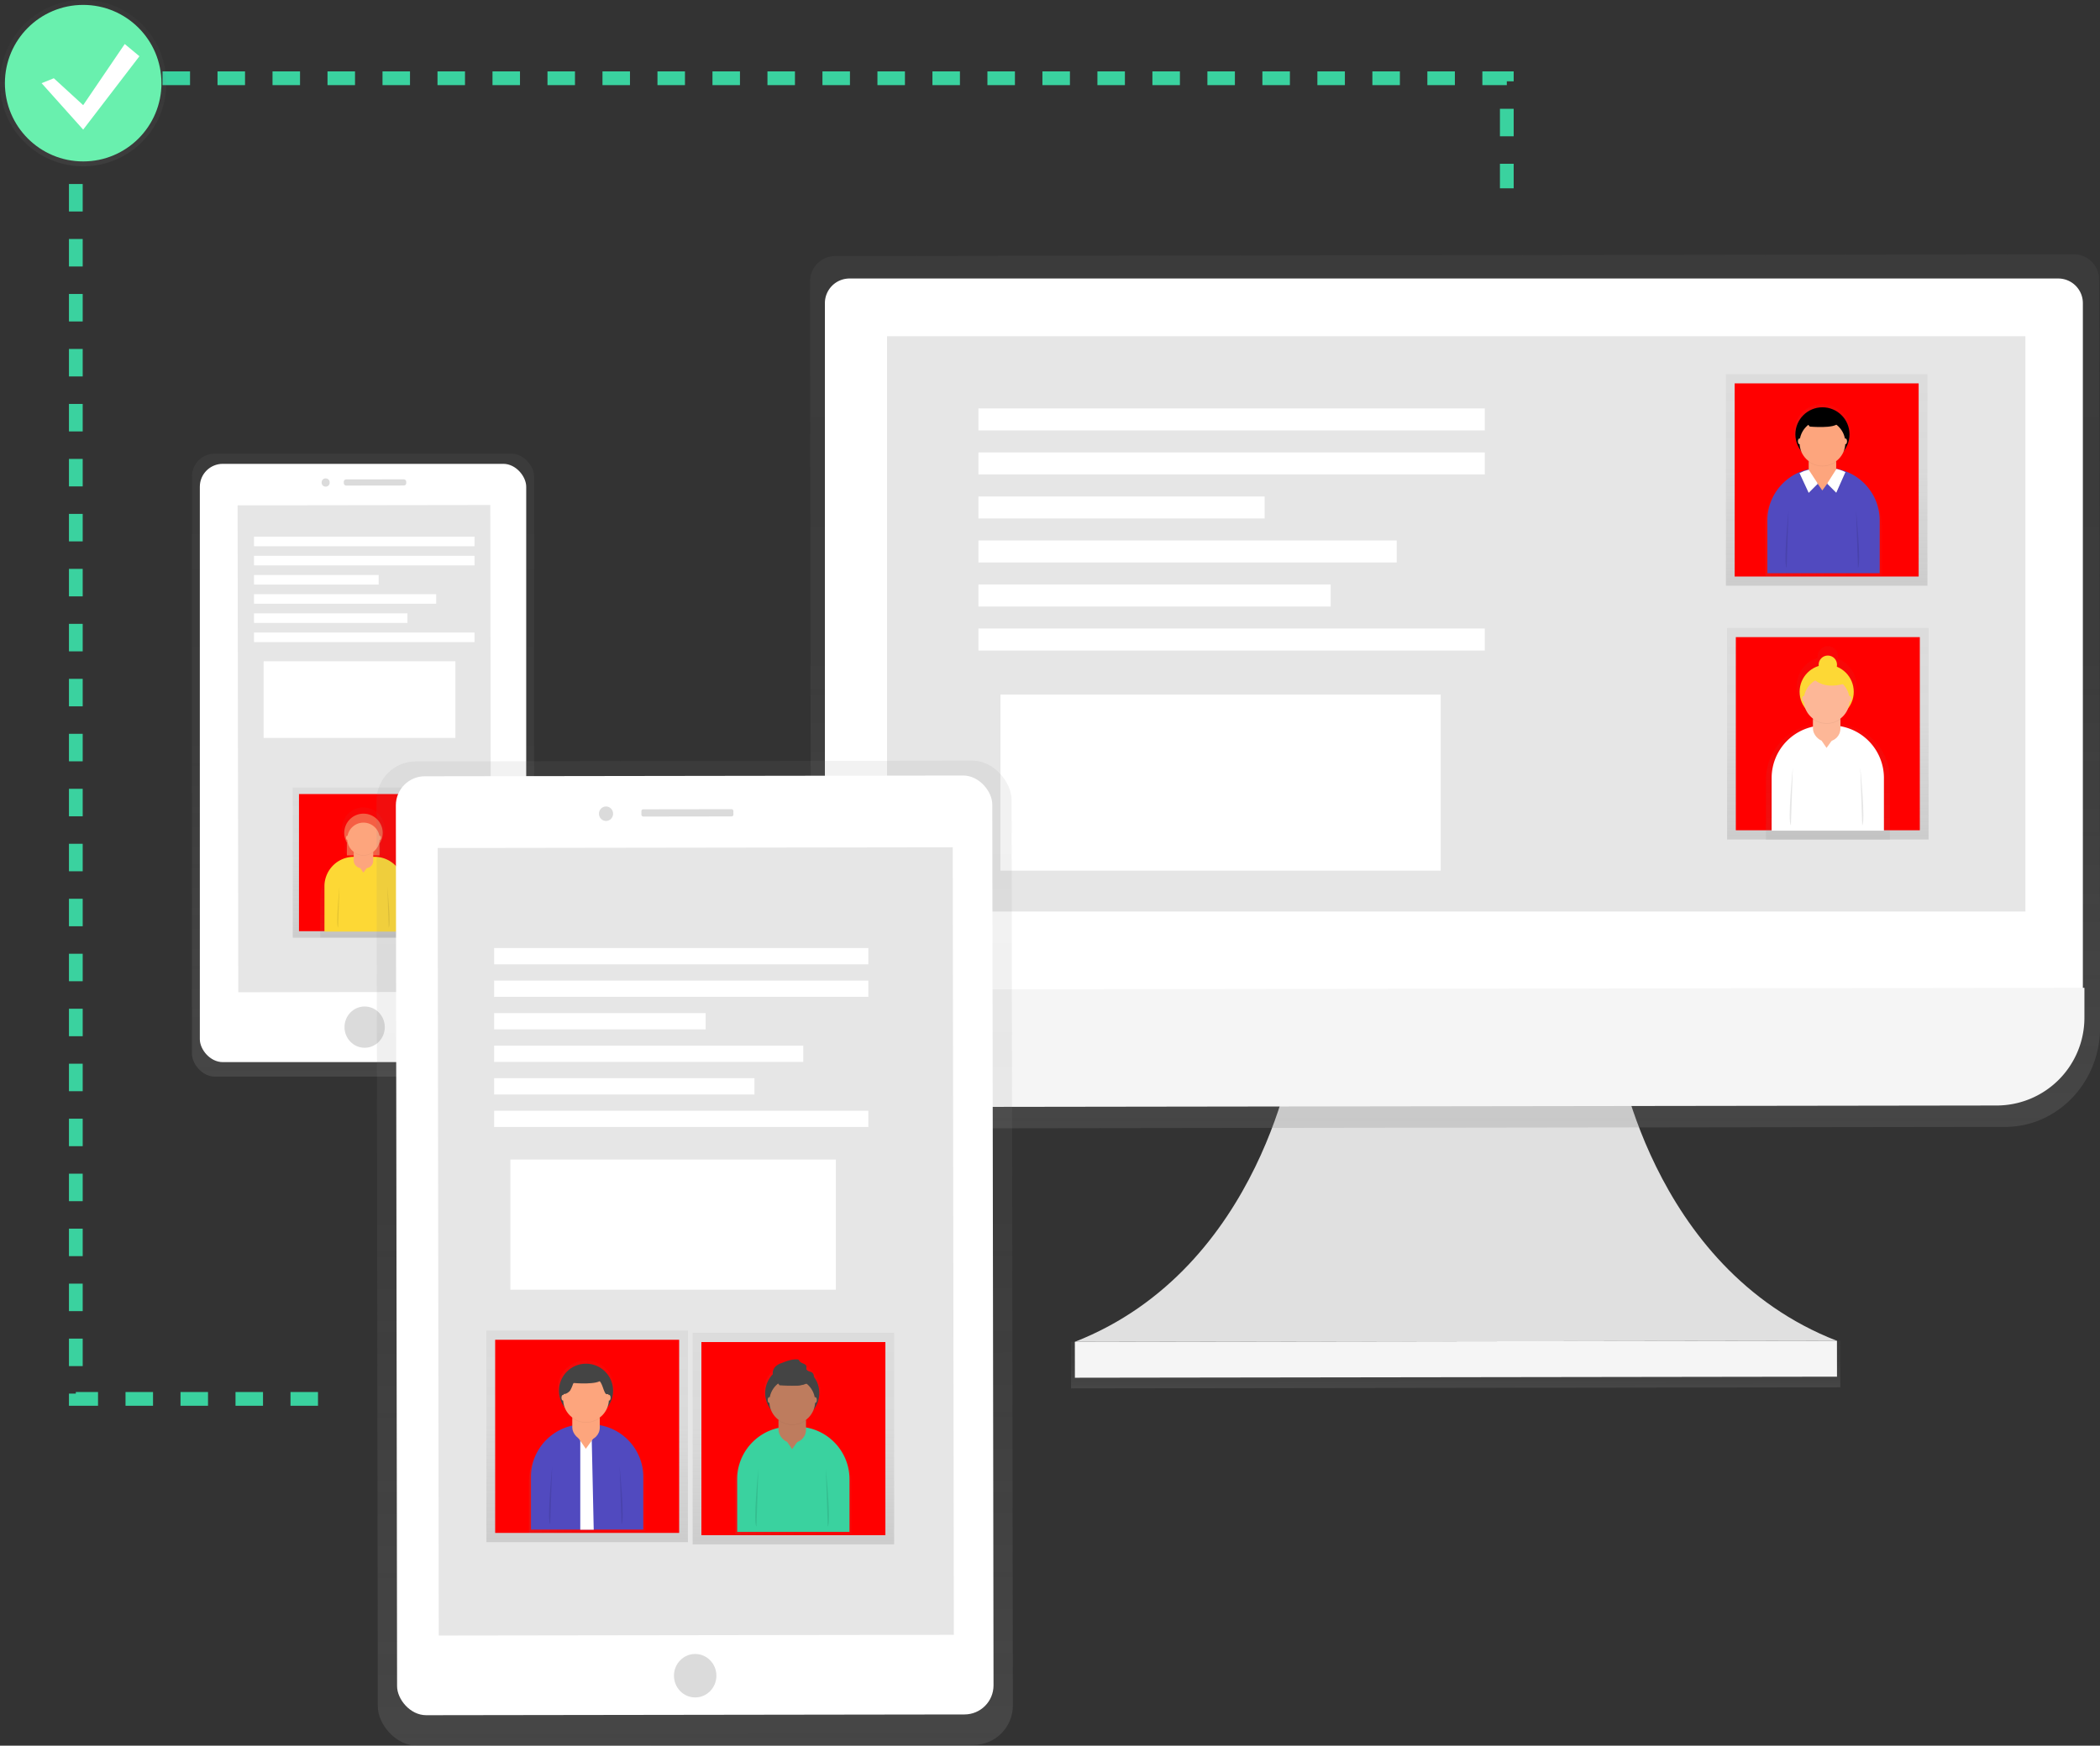 <svg id="accd1a1b-d405-4dd1-89fa-f32239092656" data-name="Layer 1" xmlns="http://www.w3.org/2000/svg" xmlns:xlink="http://www.w3.org/1999/xlink" width="916.48" height="762" viewBox="0 0 916.48 762"><rect x="0" y="0" width="916.48" height="762" fill="#333333" stroke="none"/><defs><linearGradient id="d814b87b-5dd1-42d1-a061-ee18783e4a9d" x1="300.81" y1="541.67" x2="300.81" y2="274.21" gradientTransform="matrix(1, 0, 0, 1.02, -0.05, -12.24)" gradientUnits="userSpaceOnUse"><stop offset="0" stop-color="gray" stop-opacity="0.25"/><stop offset="0.54" stop-color="gray" stop-opacity="0.12"/><stop offset="1" stop-color="gray" stop-opacity="0.1"/></linearGradient><linearGradient id="e2f455a5-4864-4a97-8f60-359d47eda097" x1="158.98" y1="409.32" x2="158.98" y2="343.76" gradientTransform="matrix(1, 0, 0, 1, 0, 0)" xlink:href="#d814b87b-5dd1-42d1-a061-ee18783e4a9d"/><linearGradient id="d3dd56fe-2172-47b4-85ad-30ed5017061c" x1="300.75" y1="478.32" x2="300.75" y2="421.45" gradientTransform="matrix(1, 0, 0, 1, 0, 0)" xlink:href="#d814b87b-5dd1-42d1-a061-ee18783e4a9d"/><linearGradient id="10299c83-101f-4074-be69-71b1ee704760" x1="776.75" y1="675.12" x2="776.75" y2="654.79" gradientTransform="translate(0.31 -0.31)" xlink:href="#d814b87b-5dd1-42d1-a061-ee18783e4a9d"/><linearGradient id="9326adbe-442d-49cb-a08f-042121b25c65" x1="776.86" y1="561.94" x2="776.86" y2="194.31" gradientTransform="matrix(1, 0, 0, 1.04, -0.63, -19.87)" xlink:href="#d814b87b-5dd1-42d1-a061-ee18783e4a9d"/><linearGradient id="91382b0c-5cae-467a-9ec0-764e1390d1ca" x1="797.19" y1="255.67" x2="797.19" y2="163.33" gradientTransform="matrix(1, 0, 0, 1, 0, 0)" xlink:href="#d814b87b-5dd1-42d1-a061-ee18783e4a9d"/><linearGradient id="e5eb15fc-2b7b-4080-8b6c-aeb6913cd57f" x1="912.19" y1="283.02" x2="963.04" y2="283.02" gradientTransform="matrix(1, 0, 0, 1, 0, 0)" xlink:href="#d814b87b-5dd1-42d1-a061-ee18783e4a9d"/><linearGradient id="faa88f3d-9fdc-4237-abec-e584cacdbc95" x1="797.7" y1="366.44" x2="797.7" y2="274.1" gradientTransform="matrix(1, 0, 0, 1, 0, 0)" xlink:href="#d814b87b-5dd1-42d1-a061-ee18783e4a9d"/><linearGradient id="241e204d-5d0b-43ba-8a7f-393b75452fef" x1="939.46" y1="435.64" x2="939.46" y2="351.13" gradientTransform="matrix(1, 0, 0, 1, 0, 0)" xlink:href="#d814b87b-5dd1-42d1-a061-ee18783e4a9d"/><linearGradient id="4757d4c3-ed61-4851-a6bc-256878fd2ef8" x1="36.3" y1="72.59" x2="36.3" y2="0" gradientTransform="matrix(1, 0, 0, 1, 0, 0)" xlink:href="#d814b87b-5dd1-42d1-a061-ee18783e4a9d"/><linearGradient id="4ca8f1e7-fac6-4ad7-8b77-df7bb72626d8" x1="444.71" y1="829.36" x2="444.71" y2="406.22" gradientTransform="matrix(1, 0, 0, 1.02, 0.24, -11.29)" xlink:href="#d814b87b-5dd1-42d1-a061-ee18783e4a9d"/><linearGradient id="26999ef9-b016-4120-8eb6-cba13d632155" x1="445.2" y1="793.45" x2="445.2" y2="438.54" gradientTransform="matrix(1, 0, 0, 1.02, 0.24, -11.29)" gradientUnits="userSpaceOnUse"><stop offset="0" stop-opacity="0.09"/><stop offset="0.55" stop-opacity="0.07"/><stop offset="1" stop-opacity="0.02"/></linearGradient><linearGradient id="952d3e93-eefa-46a1-a62d-5c717fcf8300" x1="346.25" y1="674.14" x2="346.25" y2="581.8" gradientTransform="matrix(1, 0, 0, 1, 0, 0)" xlink:href="#d814b87b-5dd1-42d1-a061-ee18783e4a9d"/><linearGradient id="d7a5f283-d15d-4302-af05-30c423bf3fa6" x1="462.59" y1="701.49" x2="513.44" y2="701.49" gradientTransform="matrix(1, 0, 0, 1, 0, 0)" xlink:href="#d814b87b-5dd1-42d1-a061-ee18783e4a9d"/><linearGradient id="f69ab994-6efe-4013-8793-43a7c154dd65" x1="256.25" y1="673.14" x2="256.25" y2="580.8" gradientTransform="matrix(1, 0, 0, 1, 0, 0)" xlink:href="#d814b87b-5dd1-42d1-a061-ee18783e4a9d"/><linearGradient id="6e6b4257-44fa-4433-8159-1f4b524edcbe" x1="372.59" y1="700.49" x2="423.44" y2="700.49" gradientTransform="matrix(1, 0, 0, 1, 0, 0)" xlink:href="#d814b87b-5dd1-42d1-a061-ee18783e4a9d"/></defs><title>real-time sync</title><rect x="226.09" y="266.58" width="149.32" height="271.94" rx="10" ry="10" transform="matrix(1, 0, 0, 1, -142.32, -68.58)" fill="url(#d814b87b-5dd1-42d1-a061-ee18783e4a9d)"/><rect x="229.53" y="271.05" width="142.44" height="261.15" rx="10" ry="10" transform="matrix(1, 0, 0, 1, -142.32, -68.58)" fill="#fff"/><rect x="245.6" y="289.52" width="110.28" height="212.52" transform="translate(-142.31 -68.58) rotate(-0.08)" fill="#e6e6e6"/><ellipse cx="300.9" cy="517.35" rx="8.79" ry="9.01" transform="translate(-142.48 -68.58) rotate(-0.08)" fill="#dbdbdb"/><ellipse cx="283.88" cy="279.63" rx="1.76" ry="1.8" transform="translate(-142.15 -68.61) rotate(-0.08)" fill="#dbdbdb"/><rect x="291.79" y="278.25" width="27.26" height="2.7" rx="1" ry="1" transform="translate(-142.15 -68.58) rotate(-0.08)" fill="#dbdbdb"/><rect x="127.76" y="343.76" width="62.44" height="65.56" fill="url(#e2f455a5-4864-4a97-8f60-359d47eda097)"/><rect x="130.48" y="346.61" width="57.01" height="59.86" fill="#ff0000"/><g opacity="0.5"><path d="M305.06,442.74v-1.13h3v-5.79a9.27,9.27,0,1,0-15.75-.43v6.22h3.31v1.33a19.22,19.22,0,0,0-14.11,18.52v16.86H320V461.46A19.21,19.21,0,0,0,305.06,442.74Z" transform="translate(-141.76 -69)" fill="url(#d3dd56fe-2172-47b4-85ad-30ed5017061c)"/></g><rect x="151.38" y="362" width="14.25" height="11.4" fill="#f55f44"/><path d="M154.46,374h9a12.86,12.86,0,0,1,12.86,12.86v19.78a0,0,0,0,1,0,0H141.6a0,0,0,0,1,0,0V386.84A12.86,12.86,0,0,1,154.46,374Z" fill="#fdd835"/><rect x="154.37" y="368.3" width="8.51" height="10.64" rx="3.15" ry="3.15" fill="#fda57d"/><polygon points="157 378.62 158.59 380.94 160.26 378.62 157 378.62" fill="#fda57d"/><path d="M289.9,456s-1.69,16.82-.6,17.91" transform="translate(-141.76 -69)" opacity="0.1"/><path d="M310.8,456s1.69,16.82.6,17.91" transform="translate(-141.76 -69)" opacity="0.1"/><path d="M300.39,442.47a7.06,7.06,0,0,0,4.2-1.38,4.26,4.26,0,0,0-4.2-3.59h0a4.26,4.26,0,0,0-4.2,3.59A7.06,7.06,0,0,0,300.39,442.47Z" transform="translate(-141.76 -69)" opacity="0.05"/><circle cx="158.63" cy="363.55" r="8.39" fill="#f55f44"/><circle cx="158.63" cy="366.17" r="7.09" fill="#fda57d"/><ellipse cx="151.52" cy="365.71" rx="0.5" ry="0.9" fill="#fda57d"/><ellipse cx="165.75" cy="365.71" rx="0.5" ry="0.9" fill="#fda57d"/><rect x="110.86" y="234.26" width="96.24" height="4.18" fill="#fff"/><rect x="110.86" y="242.62" width="96.24" height="4.18" fill="#fff"/><rect x="110.86" y="250.99" width="54.4" height="4.18" fill="#fff"/><rect x="110.86" y="259.36" width="79.5" height="4.18" fill="#fff"/><rect x="110.86" y="267.73" width="66.95" height="4.18" fill="#fff"/><rect x="110.86" y="276.1" width="96.24" height="4.18" fill="#fff"/><rect x="115.05" y="288.65" width="83.69" height="33.47" fill="#fff"/><path d="M847.23,526.13s14,96.19,96.19,128.14l-166.3.23-166.3.23c82.06-32.18,95.85-128.41,95.85-128.41Z" transform="translate(-141.76 -69)" fill="#e0e0e0"/><rect x="609.17" y="654.5" width="335.74" height="20.32" transform="translate(-142.68 -67.93) rotate(-0.08)" fill="url(#10299c83-101f-4074-be69-71b1ee704760)"/><rect x="610.84" y="654.5" width="332.6" height="15.68" transform="translate(-142.67 -67.93) rotate(-0.08)" fill="#f5f5f5"/><path d="M1047,180l-540.9.75a11.1,11.1,0,0,0-10.83,11.36l.42,315.58v10.51c0,24,18.63,43.39,41.55,43.36l479.61-.66c22.91,0,41.46-19.49,41.43-43.47V506.93l-.42-315.58A11.1,11.1,0,0,0,1047,180Z" transform="translate(-141.76 -69)" fill="url(#9326adbe-442d-49cb-a08f-042121b25c65)"/><path d="M513,189.5h527.49a10.75,10.75,0,0,1,10.75,10.75V500.57a0,0,0,0,1,0,0h-549a0,0,0,0,1,0,0V200.25A10.75,10.75,0,0,1,513,189.5Z" transform="matrix(1, 0, 0, 1, -142.24, -67.93)" fill="#fff"/><path d="M1013.17,551.56l-472.36.65a38.32,38.32,0,0,1-38.37-38.27l0-13,549-.76,0,13A38.32,38.32,0,0,1,1013.17,551.56Z" transform="translate(-141.76 -69)" fill="#f5f5f5"/><rect x="529.35" y="214.7" width="496.81" height="251.12" transform="matrix(1, 0, 0, 1, -142.23, -67.93)" fill="#e6e6e6"/><rect x="753.22" y="163.33" width="87.94" height="92.34" fill="url(#91382b0c-5cae-467a-9ec0-764e1390d1ca)"/><rect x="757.04" y="167.35" width="80.3" height="84.31" fill="#ff0000"/><g opacity="0.5"><path d="M944.44,273.84l-1-.36-.06.09h-.06v-2.72a6.27,6.27,0,0,0-.08-1,10.41,10.41,0,0,0,3.57-4.71,12.27,12.27,0,1,0-19.43,0,10.41,10.41,0,0,0,3.57,4.71,6.27,6.27,0,0,0-.08,1v3h0a25.44,25.44,0,0,0-18.67,24.52v22.31H963V298.34A25.44,25.44,0,0,0,944.44,273.84Z" transform="translate(-141.76 -69)" fill="url(#e5eb15fc-2b7b-4080-8b6c-aeb6913cd57f)"/></g><path d="M794.3,204.29h3.1a22.93,22.93,0,0,1,22.93,22.93v23a0,0,0,0,1,0,0h-49a0,0,0,0,1,0,0v-23A22.93,22.93,0,0,1,794.3,204.29Z" fill="#514abf"/><rect x="789.36" y="196.3" width="11.99" height="14.99" rx="5.62" ry="5.62" fill="#fda57d"/><polygon points="785.2 206.94 789.22 215.56 793.21 211.57 789.22 205.44 785.2 206.94" opacity="0.05"/><path d="M927.1,275.52l4,8.62,4-4-4-6.12-1.84.56a4.61,4.61,0,0,0-.53.2Z" transform="translate(-141.76 -69)" fill="#fff"/><polygon points="805.52 206.52 801.49 215.56 797.49 211.57 801.6 205.12 805.52 206.52" opacity="0.05"/><path d="M947.14,275.1l-4,9-4-4,4.11-6.45.75.22a20,20,0,0,1,2.39.85Z" transform="translate(-141.76 -69)" fill="#fff"/><polygon points="793.05 210.83 795.29 214.09 797.65 210.83 793.05 210.83" fill="#fda57d"/><path d="M922.33,291.64s-2.38,23.69-.84,25.23" transform="translate(-141.76 -69)" opacity="0.1"/><path d="M951.77,291.64s2.38,23.69.84,25.23" transform="translate(-141.76 -69)" opacity="0.1"/><path d="M937.11,272.57a10,10,0,0,0,5.92-1.94,6,6,0,0,0-5.92-5.05h0a6,6,0,0,0-5.92,5.05A10,10,0,0,0,937.11,272.57Z" transform="translate(-141.76 -69)" opacity="0.05"/><circle cx="795.35" cy="189.6" r="11.81"/><circle cx="795.35" cy="193.3" r="9.99" fill="#fda57d"/><path d="M929.06,252.4l2.52,3.08s11.07,1,12.33-1.54-7.29-4.35-7.29-4.35Z" transform="translate(-141.76 -69)" opacity="0.05"/><path d="M929.06,252.12l2.52,3.08s11.07,1,12.33-1.54-7.29-4.35-7.29-4.35Z" transform="translate(-141.76 -69)"/><ellipse cx="785.34" cy="192.65" rx="0.7" ry="1.26" fill="#fda57d"/><ellipse cx="805.38" cy="192.65" rx="0.7" ry="1.26" fill="#fda57d"/><rect x="753.73" y="274.1" width="87.94" height="92.34" fill="url(#faa88f3d-9fdc-4237-abec-e584cacdbc95)"/><rect x="757.55" y="278.11" width="80.3" height="84.31" fill="#ff0000"/><g opacity="0.5"><path d="M945.53,385.1V382c0-.15,0-.31,0-.46a11.07,11.07,0,0,0,3.74-5,13.05,13.05,0,0,0-5.45-20.07,4.44,4.44,0,1,0-8.73-.37,13.05,13.05,0,0,0-6.49,20.45,11.07,11.07,0,0,0,3.74,5c0,.15,0,.3,0,.46v3.28a24.48,24.48,0,0,0-19.87,24v26.31h54.1V409.33A24.48,24.48,0,0,0,945.53,385.1Z" transform="translate(-141.76 -69)" fill="url(#241e204d-5d0b-43ba-8a7f-393b75452fef)"/></g><path d="M796.15,316.66h3.1a22.93,22.93,0,0,1,22.93,22.93v23a0,0,0,0,1,0,0h-49a0,0,0,0,1,0,0v-23a22.93,22.93,0,0,1,22.93-22.93Z" fill="#fff"/><rect x="791.2" y="308.67" width="11.99" height="14.99" rx="5.62" ry="5.62" fill="#fdb797"/><polygon points="794.9 323.2 797.14 326.46 799.49 323.2 794.9 323.2" fill="#fdb797"/><path d="M924.18,404s-2.38,23.69-.84,25.23" transform="translate(-141.76 -69)" opacity="0.1"/><path d="M953.62,404s2.38,23.69.84,25.23" transform="translate(-141.76 -69)" opacity="0.1"/><path d="M939,384.94a10,10,0,0,0,5.92-1.94,6,6,0,0,0-5.92-5.05h0A6,6,0,0,0,933,383,10,10,0,0,0,939,384.94Z" transform="translate(-141.76 -69)" opacity="0.05"/><circle cx="797.2" cy="301.97" r="11.81" fill="#fdd835"/><circle cx="797.2" cy="305.67" r="9.99" fill="#fdb797"/><ellipse cx="787.18" cy="305.02" rx="0.7" ry="1.26" fill="#fdb797"/><ellipse cx="807.23" cy="305.02" rx="0.7" ry="1.26" fill="#fdb797"/><circle cx="797.7" cy="290.16" r="4.01" fill="#fdd835"/><path d="M931.43,363.17s4,8,16.06,4l-4-4Z" transform="translate(-141.76 -69)" fill="#fdd835"/><rect x="427.01" y="178.28" width="220.98" height="9.61" fill="#fff"/><rect x="427.01" y="197.49" width="220.98" height="9.61" fill="#fff"/><rect x="427.01" y="216.71" width="124.9" height="9.61" fill="#fff"/><rect x="427.01" y="235.92" width="182.55" height="9.61" fill="#fff"/><rect x="427.01" y="255.14" width="153.72" height="9.61" fill="#fff"/><rect x="427.01" y="274.35" width="220.98" height="9.61" fill="#fff"/><rect x="436.62" y="303.18" width="192.15" height="76.86" fill="#fff"/><polyline points="138.78 610.63 33.09 610.63 33.09 34.16 657.6 34.16 657.6 82.2" fill="none" stroke="#3ad29f" stroke-miterlimit="10" stroke-width="6" stroke-dasharray="12"/><g opacity="0.5"><circle cx="36.3" cy="36.3" r="36.3" fill="url(#4757d4c3-ed61-4851-a6bc-256878fd2ef8)"/></g><circle cx="36.3" cy="36.3" r="34.16" fill="#69f0ae"/><polygon points="23.49 34.16 36.3 45.9 54.44 19.21 60.85 24.55 36.3 56.58 18.15 36.3 23.49 34.16" fill="#fff"/><rect x="306.35" y="401.2" width="277.16" height="429.64" rx="17.17" ry="17.17" transform="translate(-142.61 -68.38) rotate(-0.08)" fill="url(#4ca8f1e7-fac6-4ad7-8b77-df7bb72626d8)"/><rect x="325.75" y="434.02" width="239.35" height="360.35" transform="translate(-142.61 -68.38) rotate(-0.08)" fill="url(#26999ef9-b016-4120-8eb6-cba13d632155)"/><rect x="314.78" y="407.7" width="260.3" height="409.85" rx="12.68" ry="12.68" transform="translate(-142.61 -68.39) rotate(-0.08)" fill="#fff"/><rect x="332.99" y="439.01" width="224.79" height="343.76" transform="translate(-142.6 -68.38) rotate(-0.08)" fill="#e6e6e6"/><ellipse cx="446.25" cy="799.84" rx="9.26" ry="9.49" transform="matrix(1, 0, 0, 1, -142.86, -68.38)" fill="#dbdbdb"/><ellipse cx="406.24" cy="424.2" rx="3.09" ry="3.16" transform="translate(-142.35 -68.44) rotate(-0.08)" fill="#dbdbdb"/><rect x="421.68" y="422.25" width="40.14" height="3.16" rx="0.76" ry="0.76" transform="translate(-142.35 -68.39) rotate(-0.08)" fill="#dbdbdb"/><rect x="302.28" y="581.8" width="87.94" height="92.34" fill="url(#952d3e93-eefa-46a1-a62d-5c717fcf8300)"/><rect x="306.1" y="585.82" width="80.3" height="84.31" fill="#ff0000"/><g opacity="0.5"><path d="M494.84,692.32l-1-.36-.06.09h-.06v-2.72a6.27,6.27,0,0,0-.08-1,10.41,10.41,0,0,0,3.57-4.71,12.27,12.27,0,1,0-19.43,0,10.41,10.41,0,0,0,3.57,4.71,6.27,6.27,0,0,0-.08,1v3h0a25.44,25.44,0,0,0-18.67,24.52v22.31h50.85V716.81A25.44,25.44,0,0,0,494.84,692.32Z" transform="translate(-141.76 -69)" fill="url(#d7a5f283-d15d-4302-af05-30c423bf3fa6)"/></g><path d="M344.7,622.76h3.1a22.93,22.93,0,0,1,22.93,22.93v23a0,0,0,0,1,0,0h-49a0,0,0,0,1,0,0v-23A22.93,22.93,0,0,1,344.7,622.76Z" fill="#3ad29f"/><rect x="339.76" y="614.77" width="11.99" height="14.99" rx="5.62" ry="5.62" fill="#be7c5e"/><polygon points="343.45 629.3 345.69 632.56 348.05 629.3 343.45 629.3" fill="#be7c5e"/><path d="M472.73,710.11s-2.38,23.69-.84,25.23" transform="translate(-141.76 -69)" opacity="0.1"/><path d="M502.17,710.11s2.38,23.69.84,25.23" transform="translate(-141.76 -69)" opacity="0.1"/><path d="M487.51,691a10,10,0,0,0,5.92-1.94,6,6,0,0,0-5.92-5.05h0a6,6,0,0,0-5.92,5.05A10,10,0,0,0,487.51,691Z" transform="translate(-141.76 -69)" opacity="0.05"/><circle cx="345.75" cy="608.07" r="11.81" fill="#444"/><circle cx="345.75" cy="611.77" r="9.99" fill="#be7c5e"/><path d="M479.46,670.87l2.52,3.08s11.07,1,12.33-1.54-7.29-4.35-7.29-4.35Z" transform="translate(-141.76 -69)" opacity="0.05"/><path d="M479.46,670.59l2.52,3.08s11.07,1,12.33-1.54-7.29-4.35-7.29-4.35Z" transform="translate(-141.76 -69)" fill="#444"/><ellipse cx="335.74" cy="611.12" rx="0.7" ry="1.26" fill="#be7c5e"/><ellipse cx="355.78" cy="611.12" rx="0.7" ry="1.26" fill="#be7c5e"/><path d="M479.7,666.09a6,6,0,0,1,3.08-2.07c2.21-.88,4.51-1.78,6.88-1.62a1.16,1.16,0,0,1,.65.19,2.24,2.24,0,0,1,.39.57c.72,1.07,2.74,1,3,2.26.07.41-.1.85,0,1.25.26,1,1.67.9,2.5,1.47a2.28,2.28,0,0,1,.2,3.18,6,6,0,0,1-3.06,1.74,11.8,11.8,0,0,1-6.45.57C483.86,672.84,476.77,670.88,479.7,666.09Z" transform="translate(-141.76 -69)" fill="#444"/><rect x="212.28" y="580.8" width="87.94" height="92.34" fill="url(#f69ab994-6efe-4013-8793-43a7c154dd65)"/><rect x="216.1" y="584.82" width="80.3" height="84.31" fill="#ff0000"/><g opacity="0.5"><path d="M404.84,691.32l-1-.36-.06.09h-.06v-2.72a6.27,6.27,0,0,0-.08-1,10.41,10.41,0,0,0,3.57-4.71,12.27,12.27,0,1,0-19.43,0,10.41,10.41,0,0,0,3.57,4.71,6.27,6.27,0,0,0-.08,1v3h0a25.44,25.44,0,0,0-18.67,24.52v22.31h50.85V715.81A25.44,25.44,0,0,0,404.84,691.32Z" transform="translate(-141.76 -69)" fill="url(#6e6b4257-44fa-4433-8159-1f4b524edcbe)"/></g><path d="M254.7,621.76h3.1a22.93,22.93,0,0,1,22.93,22.93v23a0,0,0,0,1,0,0h-49a0,0,0,0,1,0,0v-23A22.93,22.93,0,0,1,254.7,621.76Z" fill="#514abf"/><rect x="249.76" y="613.77" width="11.99" height="14.99" rx="5.62" ry="5.62" fill="#fda57d"/><path d="M382.73,709.11s-2.38,23.69-.84,25.23" transform="translate(-141.76 -69)" opacity="0.1"/><path d="M412.17,709.11s2.38,23.69.84,25.23" transform="translate(-141.76 -69)" opacity="0.1"/><path d="M397.51,690a10,10,0,0,0,5.92-1.94,6,6,0,0,0-5.92-5.05h0a6,6,0,0,0-5.92,5.05A10,10,0,0,0,397.51,690Z" transform="translate(-141.76 -69)" opacity="0.05"/><circle cx="255.75" cy="607.07" r="11.81" fill="#444"/><circle cx="255.75" cy="610.77" r="9.99" fill="#fda57d"/><path d="M389.46,669.87l2.52,3.08s11.07,1,12.33-1.54-7.29-4.35-7.29-4.35Z" transform="translate(-141.76 -69)" opacity="0.05"/><path d="M389.46,669.59l2.52,3.08s11.07,1,12.33-1.54-7.29-4.35-7.29-4.35Z" transform="translate(-141.76 -69)" fill="#444"/><ellipse cx="245.74" cy="610.12" rx="0.7" ry="1.26" fill="#fda57d"/><ellipse cx="265.78" cy="610.12" rx="0.7" ry="1.26" fill="#fda57d"/><rect x="215.64" y="413.83" width="163.33" height="7.1" fill="#fff"/><rect x="215.64" y="428.03" width="163.33" height="7.1" fill="#fff"/><rect x="215.64" y="442.23" width="92.32" height="7.1" fill="#fff"/><rect x="215.64" y="456.44" width="134.93" height="7.1" fill="#fff"/><rect x="215.64" y="470.64" width="113.62" height="7.1" fill="#fff"/><rect x="215.64" y="484.84" width="163.33" height="7.1" fill="#fff"/><rect x="222.74" y="506.15" width="142.03" height="56.81" fill="#fff"/><path d="M390.57,676a16.26,16.26,0,0,0,1.25-2.8,6.87,6.87,0,0,1,12.23-.48c.82,1.47,1.09,3.21,2,4.63a1.17,1.17,0,0,0,1.69-.31,2.22,2.22,0,0,0,.11-1.9c-.21-.62-.56-1.19-.79-1.8a14.26,14.26,0,0,0-1-2.88,5.94,5.94,0,0,0-2-1.67c-2.21-1.36-4.77-2.77-7.27-2a9.37,9.37,0,0,0-2.37,1.21l-3.18,2a10,10,0,0,0-2.7,2.21c-.69.9-2,3.59-1.39,4.75C387.87,678.28,389.94,676.83,390.57,676Z" transform="translate(-141.76 -69)" fill="#444"/><polygon points="253.24 628 253.24 667.73 259.11 667.73 258.24 628 253.24 628" fill="#fff"/><polygon points="252.26 627.46 255.66 632.41 259.24 627.46 252.26 627.46" fill="#fda57d"/></svg>